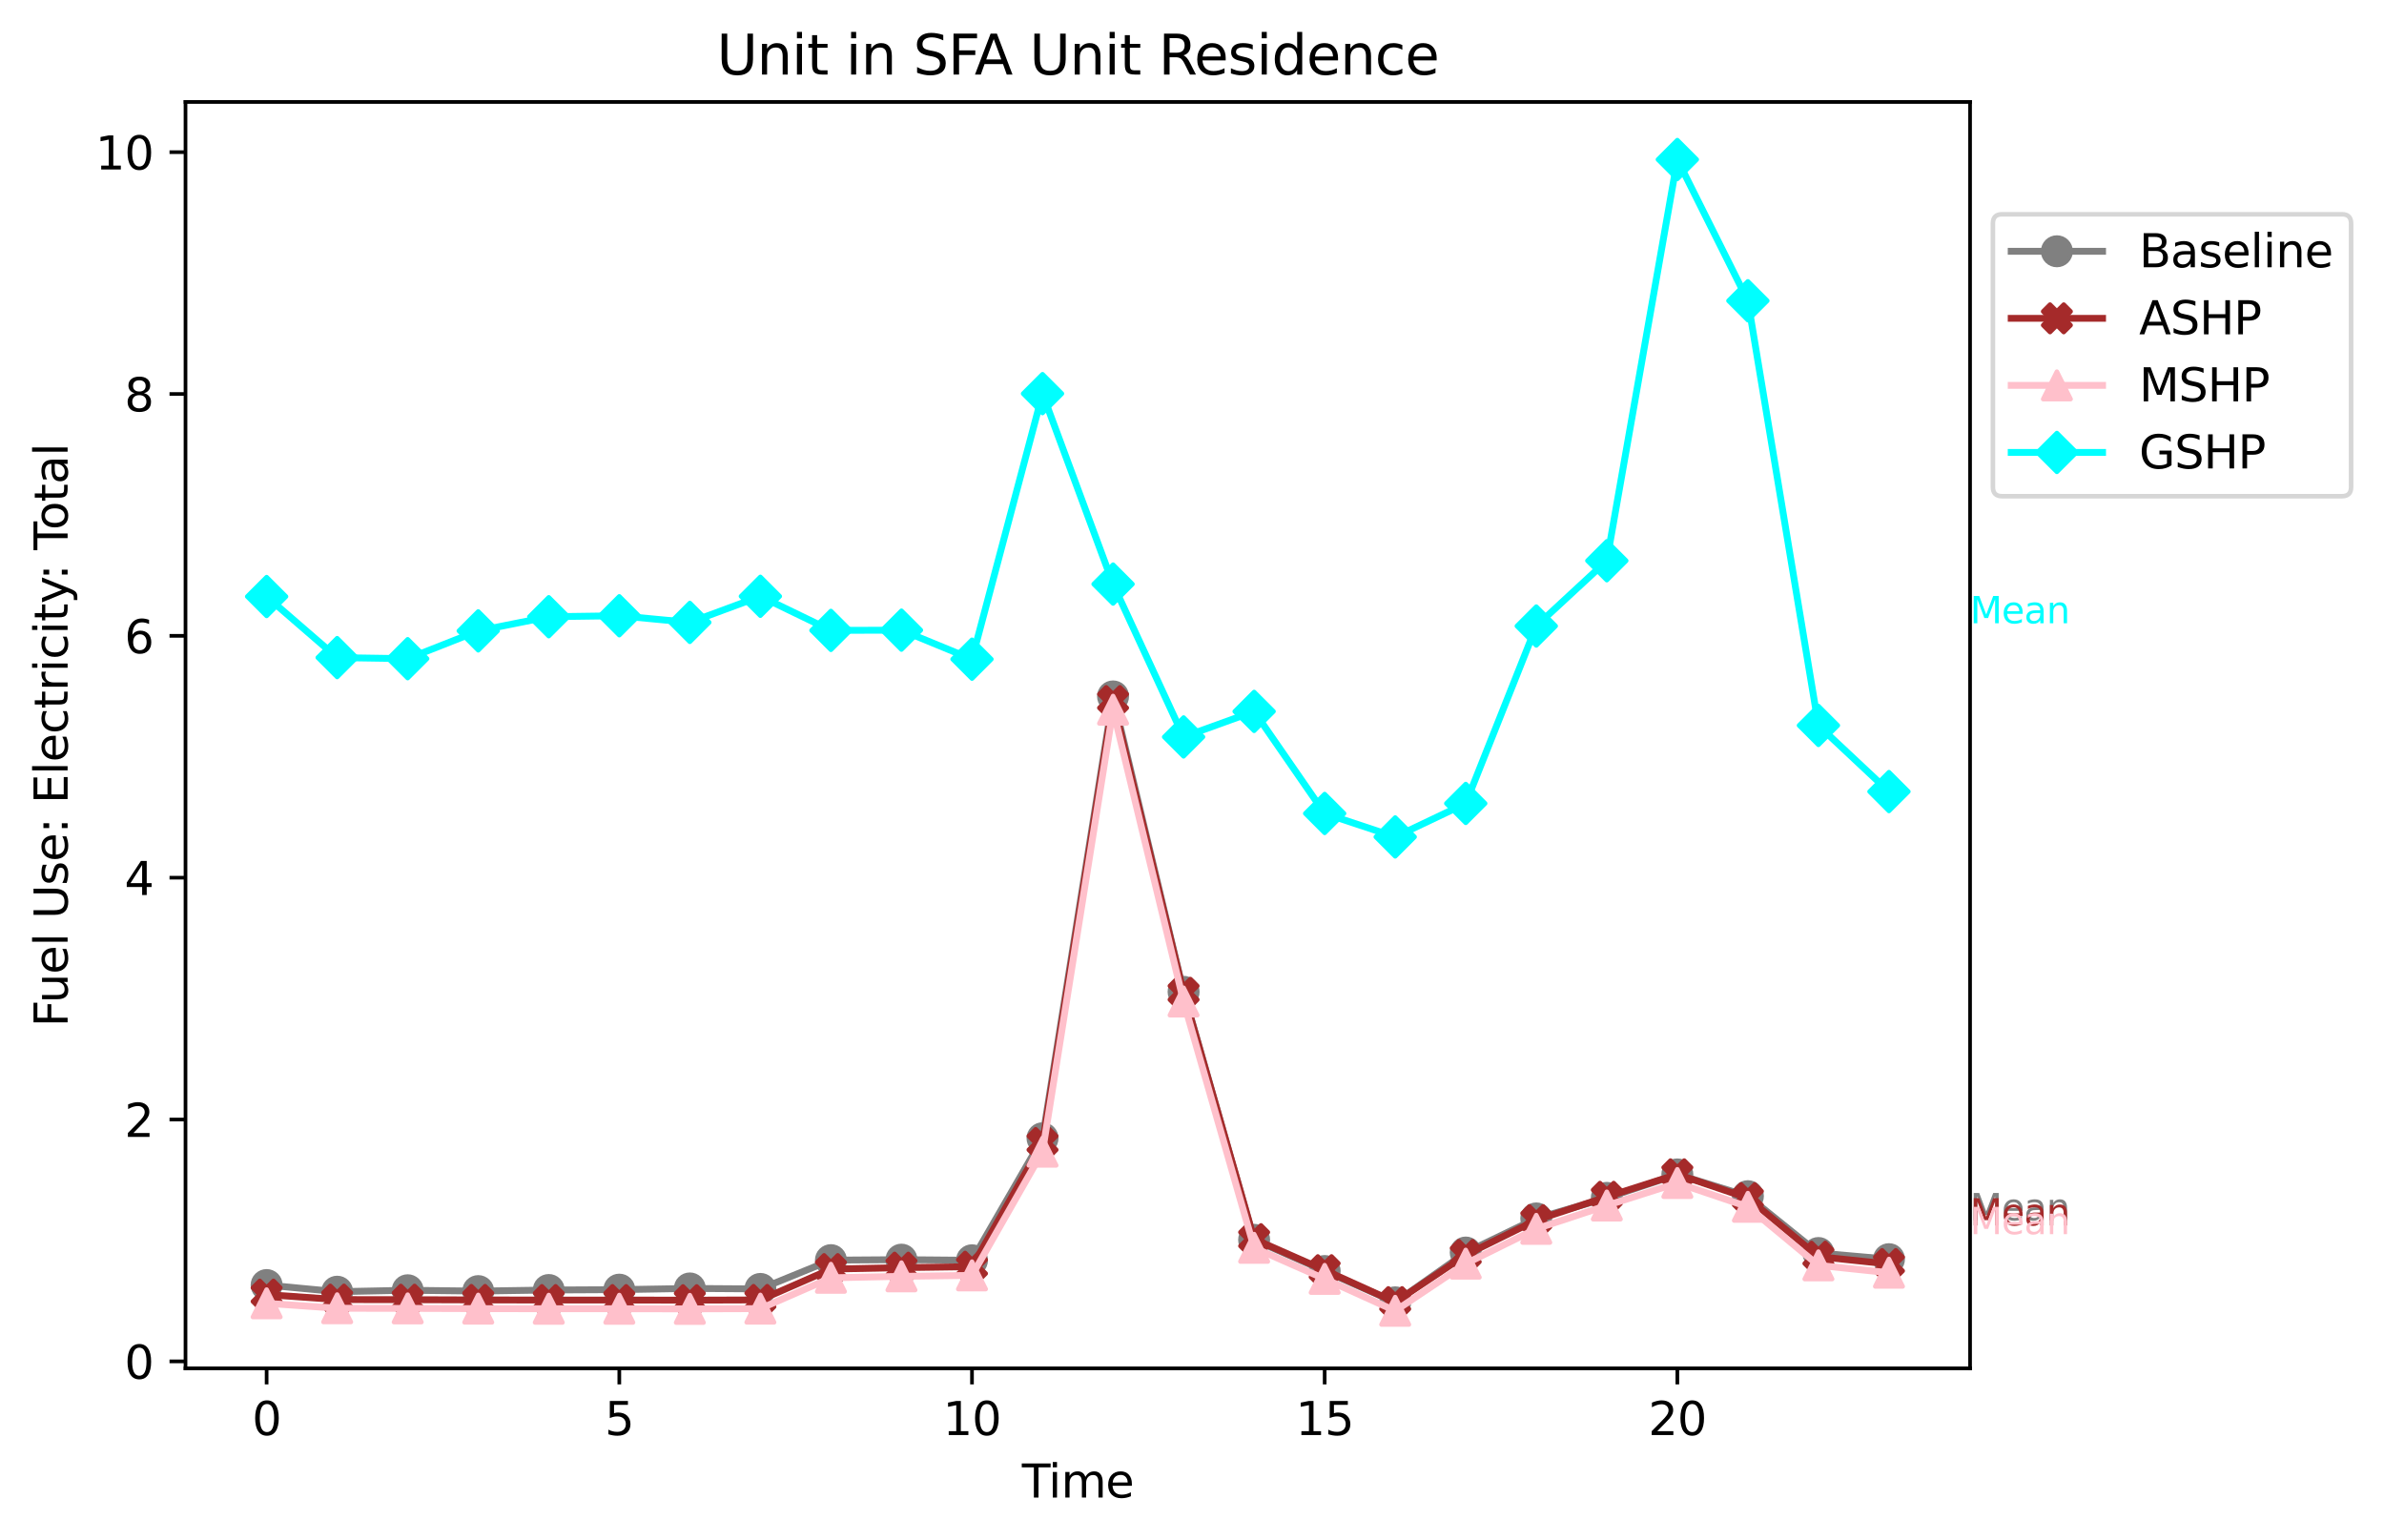 <?xml version="1.0" encoding="utf-8" standalone="no"?>
<!DOCTYPE svg PUBLIC "-//W3C//DTD SVG 1.1//EN"
  "http://www.w3.org/Graphics/SVG/1.1/DTD/svg11.dtd">
<svg xmlns:xlink="http://www.w3.org/1999/xlink" width="521.802pt" height="337.074pt" viewBox="0 0 521.802 337.074" xmlns="http://www.w3.org/2000/svg" version="1.1">
 <defs>
  <style type="text/css">*{stroke-linejoin: round; stroke-linecap: butt}</style>
 </defs>
 <g id="figure_1">
  <g id="patch_1">
   <path d="M 0 337.074 
L 521.802 337.074 
L 521.802 0 
L 0 0 
z
" style="fill: #ffffff"/>
  </g>
  <g id="axes_1">
   <g id="patch_2">
    <path d="M 40.603 299.518 
L 431.203 299.518 
L 431.203 22.318 
L 40.603 22.318 
z
" style="fill: #ffffff"/>
   </g>
   <g id="matplotlib.axis_1">
    <g id="xtick_1">
     <g id="line2d_1">
      <defs>
       <path id="mf407bafe65" d="M 0 0 
L 0 3.5 
" style="stroke: #000000; stroke-width: 0.8"/>
      </defs>
      <g>
       <use xlink:href="#mf407bafe65" x="58.358" y="299.518" style="stroke: #000000; stroke-width: 0.8"/>
      </g>
     </g>
     <g id="text_1">
      <!-- 0 -->
      <g transform="translate(55.176 314.117) scale(0.1 -0.1)">
       <defs>
        <path id="DejaVuSans-30" d="M 2034 4250 
Q 1547 4250 1301 3770 
Q 1056 3291 1056 2328 
Q 1056 1369 1301 889 
Q 1547 409 2034 409 
Q 2525 409 2770 889 
Q 3016 1369 3016 2328 
Q 3016 3291 2770 3770 
Q 2525 4250 2034 4250 
z
M 2034 4750 
Q 2819 4750 3233 4129 
Q 3647 3509 3647 2328 
Q 3647 1150 3233 529 
Q 2819 -91 2034 -91 
Q 1250 -91 836 529 
Q 422 1150 422 2328 
Q 422 3509 836 4129 
Q 1250 4750 2034 4750 
z
" transform="scale(0.016)"/>
       </defs>
       <use xlink:href="#DejaVuSans-30"/>
      </g>
     </g>
    </g>
    <g id="xtick_2">
     <g id="line2d_2">
      <g>
       <use xlink:href="#mf407bafe65" x="135.551" y="299.518" style="stroke: #000000; stroke-width: 0.8"/>
      </g>
     </g>
     <g id="text_2">
      <!-- 5 -->
      <g transform="translate(132.37 314.117) scale(0.1 -0.1)">
       <defs>
        <path id="DejaVuSans-35" d="M 691 4666 
L 3169 4666 
L 3169 4134 
L 1269 4134 
L 1269 2991 
Q 1406 3038 1543 3061 
Q 1681 3084 1819 3084 
Q 2600 3084 3056 2656 
Q 3513 2228 3513 1497 
Q 3513 744 3044 326 
Q 2575 -91 1722 -91 
Q 1428 -91 1123 -41 
Q 819 9 494 109 
L 494 744 
Q 775 591 1075 516 
Q 1375 441 1709 441 
Q 2250 441 2565 725 
Q 2881 1009 2881 1497 
Q 2881 1984 2565 2268 
Q 2250 2553 1709 2553 
Q 1456 2553 1204 2497 
Q 953 2441 691 2322 
L 691 4666 
z
" transform="scale(0.016)"/>
       </defs>
       <use xlink:href="#DejaVuSans-35"/>
      </g>
     </g>
    </g>
    <g id="xtick_3">
     <g id="line2d_3">
      <g>
       <use xlink:href="#mf407bafe65" x="212.745" y="299.518" style="stroke: #000000; stroke-width: 0.8"/>
      </g>
     </g>
     <g id="text_3">
      <!-- 10 -->
      <g transform="translate(206.383 314.117) scale(0.1 -0.1)">
       <defs>
        <path id="DejaVuSans-31" d="M 794 531 
L 1825 531 
L 1825 4091 
L 703 3866 
L 703 4441 
L 1819 4666 
L 2450 4666 
L 2450 531 
L 3481 531 
L 3481 0 
L 794 0 
L 794 531 
z
" transform="scale(0.016)"/>
       </defs>
       <use xlink:href="#DejaVuSans-31"/>
       <use xlink:href="#DejaVuSans-30" x="63.623"/>
      </g>
     </g>
    </g>
    <g id="xtick_4">
     <g id="line2d_4">
      <g>
       <use xlink:href="#mf407bafe65" x="289.939" y="299.518" style="stroke: #000000; stroke-width: 0.8"/>
      </g>
     </g>
     <g id="text_4">
      <!-- 15 -->
      <g transform="translate(283.576 314.117) scale(0.1 -0.1)">
       <use xlink:href="#DejaVuSans-31"/>
       <use xlink:href="#DejaVuSans-35" x="63.623"/>
      </g>
     </g>
    </g>
    <g id="xtick_5">
     <g id="line2d_5">
      <g>
       <use xlink:href="#mf407bafe65" x="367.132" y="299.518" style="stroke: #000000; stroke-width: 0.8"/>
      </g>
     </g>
     <g id="text_5">
      <!-- 20 -->
      <g transform="translate(360.77 314.117) scale(0.1 -0.1)">
       <defs>
        <path id="DejaVuSans-32" d="M 1228 531 
L 3431 531 
L 3431 0 
L 469 0 
L 469 531 
Q 828 903 1448 1529 
Q 2069 2156 2228 2338 
Q 2531 2678 2651 2914 
Q 2772 3150 2772 3378 
Q 2772 3750 2511 3984 
Q 2250 4219 1831 4219 
Q 1534 4219 1204 4116 
Q 875 4013 500 3803 
L 500 4441 
Q 881 4594 1212 4672 
Q 1544 4750 1819 4750 
Q 2544 4750 2975 4387 
Q 3406 4025 3406 3419 
Q 3406 3131 3298 2873 
Q 3191 2616 2906 2266 
Q 2828 2175 2409 1742 
Q 1991 1309 1228 531 
z
" transform="scale(0.016)"/>
       </defs>
       <use xlink:href="#DejaVuSans-32"/>
       <use xlink:href="#DejaVuSans-30" x="63.623"/>
      </g>
     </g>
    </g>
    <g id="text_6">
     <!-- Time -->
     <g transform="translate(223.67 327.795) scale(0.1 -0.1)">
      <defs>
       <path id="DejaVuSans-54" d="M -19 4666 
L 3928 4666 
L 3928 4134 
L 2272 4134 
L 2272 0 
L 1638 0 
L 1638 4134 
L -19 4134 
L -19 4666 
z
" transform="scale(0.016)"/>
       <path id="DejaVuSans-69" d="M 603 3500 
L 1178 3500 
L 1178 0 
L 603 0 
L 603 3500 
z
M 603 4863 
L 1178 4863 
L 1178 4134 
L 603 4134 
L 603 4863 
z
" transform="scale(0.016)"/>
       <path id="DejaVuSans-6d" d="M 3328 2828 
Q 3544 3216 3844 3400 
Q 4144 3584 4550 3584 
Q 5097 3584 5394 3201 
Q 5691 2819 5691 2113 
L 5691 0 
L 5113 0 
L 5113 2094 
Q 5113 2597 4934 2840 
Q 4756 3084 4391 3084 
Q 3944 3084 3684 2787 
Q 3425 2491 3425 1978 
L 3425 0 
L 2847 0 
L 2847 2094 
Q 2847 2600 2669 2842 
Q 2491 3084 2119 3084 
Q 1678 3084 1418 2786 
Q 1159 2488 1159 1978 
L 1159 0 
L 581 0 
L 581 3500 
L 1159 3500 
L 1159 2956 
Q 1356 3278 1631 3431 
Q 1906 3584 2284 3584 
Q 2666 3584 2933 3390 
Q 3200 3197 3328 2828 
z
" transform="scale(0.016)"/>
       <path id="DejaVuSans-65" d="M 3597 1894 
L 3597 1613 
L 953 1613 
Q 991 1019 1311 708 
Q 1631 397 2203 397 
Q 2534 397 2845 478 
Q 3156 559 3463 722 
L 3463 178 
Q 3153 47 2828 -22 
Q 2503 -91 2169 -91 
Q 1331 -91 842 396 
Q 353 884 353 1716 
Q 353 2575 817 3079 
Q 1281 3584 2069 3584 
Q 2775 3584 3186 3129 
Q 3597 2675 3597 1894 
z
M 3022 2063 
Q 3016 2534 2758 2815 
Q 2500 3097 2075 3097 
Q 1594 3097 1305 2825 
Q 1016 2553 972 2059 
L 3022 2063 
z
" transform="scale(0.016)"/>
      </defs>
      <use xlink:href="#DejaVuSans-54"/>
      <use xlink:href="#DejaVuSans-69" x="57.959"/>
      <use xlink:href="#DejaVuSans-6d" x="85.742"/>
      <use xlink:href="#DejaVuSans-65" x="183.154"/>
     </g>
    </g>
   </g>
   <g id="matplotlib.axis_2">
    <g id="ytick_1">
     <g id="line2d_6">
      <defs>
       <path id="m2a3aa142e4" d="M 0 0 
L -3.5 0 
" style="stroke: #000000; stroke-width: 0.8"/>
      </defs>
      <g>
       <use xlink:href="#m2a3aa142e4" x="40.603" y="297.982" style="stroke: #000000; stroke-width: 0.8"/>
      </g>
     </g>
     <g id="text_7">
      <!-- 0 -->
      <g transform="translate(27.241 301.781) scale(0.1 -0.1)">
       <use xlink:href="#DejaVuSans-30"/>
      </g>
     </g>
    </g>
    <g id="ytick_2">
     <g id="line2d_7">
      <g>
       <use xlink:href="#m2a3aa142e4" x="40.603" y="245.046" style="stroke: #000000; stroke-width: 0.8"/>
      </g>
     </g>
     <g id="text_8">
      <!-- 2 -->
      <g transform="translate(27.241 248.845) scale(0.1 -0.1)">
       <use xlink:href="#DejaVuSans-32"/>
      </g>
     </g>
    </g>
    <g id="ytick_3">
     <g id="line2d_8">
      <g>
       <use xlink:href="#m2a3aa142e4" x="40.603" y="192.11" style="stroke: #000000; stroke-width: 0.8"/>
      </g>
     </g>
     <g id="text_9">
      <!-- 4 -->
      <g transform="translate(27.241 195.91) scale(0.1 -0.1)">
       <defs>
        <path id="DejaVuSans-34" d="M 2419 4116 
L 825 1625 
L 2419 1625 
L 2419 4116 
z
M 2253 4666 
L 3047 4666 
L 3047 1625 
L 3713 1625 
L 3713 1100 
L 3047 1100 
L 3047 0 
L 2419 0 
L 2419 1100 
L 313 1100 
L 313 1709 
L 2253 4666 
z
" transform="scale(0.016)"/>
       </defs>
       <use xlink:href="#DejaVuSans-34"/>
      </g>
     </g>
    </g>
    <g id="ytick_4">
     <g id="line2d_9">
      <g>
       <use xlink:href="#m2a3aa142e4" x="40.603" y="139.175" style="stroke: #000000; stroke-width: 0.8"/>
      </g>
     </g>
     <g id="text_10">
      <!-- 6 -->
      <g transform="translate(27.241 142.974) scale(0.1 -0.1)">
       <defs>
        <path id="DejaVuSans-36" d="M 2113 2584 
Q 1688 2584 1439 2293 
Q 1191 2003 1191 1497 
Q 1191 994 1439 701 
Q 1688 409 2113 409 
Q 2538 409 2786 701 
Q 3034 994 3034 1497 
Q 3034 2003 2786 2293 
Q 2538 2584 2113 2584 
z
M 3366 4563 
L 3366 3988 
Q 3128 4100 2886 4159 
Q 2644 4219 2406 4219 
Q 1781 4219 1451 3797 
Q 1122 3375 1075 2522 
Q 1259 2794 1537 2939 
Q 1816 3084 2150 3084 
Q 2853 3084 3261 2657 
Q 3669 2231 3669 1497 
Q 3669 778 3244 343 
Q 2819 -91 2113 -91 
Q 1303 -91 875 529 
Q 447 1150 447 2328 
Q 447 3434 972 4092 
Q 1497 4750 2381 4750 
Q 2619 4750 2861 4703 
Q 3103 4656 3366 4563 
z
" transform="scale(0.016)"/>
       </defs>
       <use xlink:href="#DejaVuSans-36"/>
      </g>
     </g>
    </g>
    <g id="ytick_5">
     <g id="line2d_10">
      <g>
       <use xlink:href="#m2a3aa142e4" x="40.603" y="86.239" style="stroke: #000000; stroke-width: 0.8"/>
      </g>
     </g>
     <g id="text_11">
      <!-- 8 -->
      <g transform="translate(27.241 90.038) scale(0.1 -0.1)">
       <defs>
        <path id="DejaVuSans-38" d="M 2034 2216 
Q 1584 2216 1326 1975 
Q 1069 1734 1069 1313 
Q 1069 891 1326 650 
Q 1584 409 2034 409 
Q 2484 409 2743 651 
Q 3003 894 3003 1313 
Q 3003 1734 2745 1975 
Q 2488 2216 2034 2216 
z
M 1403 2484 
Q 997 2584 770 2862 
Q 544 3141 544 3541 
Q 544 4100 942 4425 
Q 1341 4750 2034 4750 
Q 2731 4750 3128 4425 
Q 3525 4100 3525 3541 
Q 3525 3141 3298 2862 
Q 3072 2584 2669 2484 
Q 3125 2378 3379 2068 
Q 3634 1759 3634 1313 
Q 3634 634 3220 271 
Q 2806 -91 2034 -91 
Q 1263 -91 848 271 
Q 434 634 434 1313 
Q 434 1759 690 2068 
Q 947 2378 1403 2484 
z
M 1172 3481 
Q 1172 3119 1398 2916 
Q 1625 2713 2034 2713 
Q 2441 2713 2670 2916 
Q 2900 3119 2900 3481 
Q 2900 3844 2670 4047 
Q 2441 4250 2034 4250 
Q 1625 4250 1398 4047 
Q 1172 3844 1172 3481 
z
" transform="scale(0.016)"/>
       </defs>
       <use xlink:href="#DejaVuSans-38"/>
      </g>
     </g>
    </g>
    <g id="ytick_6">
     <g id="line2d_11">
      <g>
       <use xlink:href="#m2a3aa142e4" x="40.603" y="33.304" style="stroke: #000000; stroke-width: 0.8"/>
      </g>
     </g>
     <g id="text_12">
      <!-- 10 -->
      <g transform="translate(20.878 37.103) scale(0.1 -0.1)">
       <use xlink:href="#DejaVuSans-31"/>
       <use xlink:href="#DejaVuSans-30" x="63.623"/>
      </g>
     </g>
    </g>
    <g id="text_13">
     <!-- Fuel Use: Electricity: Total -->
     <g transform="translate(14.798 224.781) rotate(-90) scale(0.1 -0.1)">
      <defs>
       <path id="DejaVuSans-46" d="M 628 4666 
L 3309 4666 
L 3309 4134 
L 1259 4134 
L 1259 2759 
L 3109 2759 
L 3109 2228 
L 1259 2228 
L 1259 0 
L 628 0 
L 628 4666 
z
" transform="scale(0.016)"/>
       <path id="DejaVuSans-75" d="M 544 1381 
L 544 3500 
L 1119 3500 
L 1119 1403 
Q 1119 906 1312 657 
Q 1506 409 1894 409 
Q 2359 409 2629 706 
Q 2900 1003 2900 1516 
L 2900 3500 
L 3475 3500 
L 3475 0 
L 2900 0 
L 2900 538 
Q 2691 219 2414 64 
Q 2138 -91 1772 -91 
Q 1169 -91 856 284 
Q 544 659 544 1381 
z
M 1991 3584 
L 1991 3584 
z
" transform="scale(0.016)"/>
       <path id="DejaVuSans-6c" d="M 603 4863 
L 1178 4863 
L 1178 0 
L 603 0 
L 603 4863 
z
" transform="scale(0.016)"/>
       <path id="DejaVuSans-20" transform="scale(0.016)"/>
       <path id="DejaVuSans-55" d="M 556 4666 
L 1191 4666 
L 1191 1831 
Q 1191 1081 1462 751 
Q 1734 422 2344 422 
Q 2950 422 3222 751 
Q 3494 1081 3494 1831 
L 3494 4666 
L 4128 4666 
L 4128 1753 
Q 4128 841 3676 375 
Q 3225 -91 2344 -91 
Q 1459 -91 1007 375 
Q 556 841 556 1753 
L 556 4666 
z
" transform="scale(0.016)"/>
       <path id="DejaVuSans-73" d="M 2834 3397 
L 2834 2853 
Q 2591 2978 2328 3040 
Q 2066 3103 1784 3103 
Q 1356 3103 1142 2972 
Q 928 2841 928 2578 
Q 928 2378 1081 2264 
Q 1234 2150 1697 2047 
L 1894 2003 
Q 2506 1872 2764 1633 
Q 3022 1394 3022 966 
Q 3022 478 2636 193 
Q 2250 -91 1575 -91 
Q 1294 -91 989 -36 
Q 684 19 347 128 
L 347 722 
Q 666 556 975 473 
Q 1284 391 1588 391 
Q 1994 391 2212 530 
Q 2431 669 2431 922 
Q 2431 1156 2273 1281 
Q 2116 1406 1581 1522 
L 1381 1569 
Q 847 1681 609 1914 
Q 372 2147 372 2553 
Q 372 3047 722 3315 
Q 1072 3584 1716 3584 
Q 2034 3584 2315 3537 
Q 2597 3491 2834 3397 
z
" transform="scale(0.016)"/>
       <path id="DejaVuSans-3a" d="M 750 794 
L 1409 794 
L 1409 0 
L 750 0 
L 750 794 
z
M 750 3309 
L 1409 3309 
L 1409 2516 
L 750 2516 
L 750 3309 
z
" transform="scale(0.016)"/>
       <path id="DejaVuSans-45" d="M 628 4666 
L 3578 4666 
L 3578 4134 
L 1259 4134 
L 1259 2753 
L 3481 2753 
L 3481 2222 
L 1259 2222 
L 1259 531 
L 3634 531 
L 3634 0 
L 628 0 
L 628 4666 
z
" transform="scale(0.016)"/>
       <path id="DejaVuSans-63" d="M 3122 3366 
L 3122 2828 
Q 2878 2963 2633 3030 
Q 2388 3097 2138 3097 
Q 1578 3097 1268 2742 
Q 959 2388 959 1747 
Q 959 1106 1268 751 
Q 1578 397 2138 397 
Q 2388 397 2633 464 
Q 2878 531 3122 666 
L 3122 134 
Q 2881 22 2623 -34 
Q 2366 -91 2075 -91 
Q 1284 -91 818 406 
Q 353 903 353 1747 
Q 353 2603 823 3093 
Q 1294 3584 2113 3584 
Q 2378 3584 2631 3529 
Q 2884 3475 3122 3366 
z
" transform="scale(0.016)"/>
       <path id="DejaVuSans-74" d="M 1172 4494 
L 1172 3500 
L 2356 3500 
L 2356 3053 
L 1172 3053 
L 1172 1153 
Q 1172 725 1289 603 
Q 1406 481 1766 481 
L 2356 481 
L 2356 0 
L 1766 0 
Q 1100 0 847 248 
Q 594 497 594 1153 
L 594 3053 
L 172 3053 
L 172 3500 
L 594 3500 
L 594 4494 
L 1172 4494 
z
" transform="scale(0.016)"/>
       <path id="DejaVuSans-72" d="M 2631 2963 
Q 2534 3019 2420 3045 
Q 2306 3072 2169 3072 
Q 1681 3072 1420 2755 
Q 1159 2438 1159 1844 
L 1159 0 
L 581 0 
L 581 3500 
L 1159 3500 
L 1159 2956 
Q 1341 3275 1631 3429 
Q 1922 3584 2338 3584 
Q 2397 3584 2469 3576 
Q 2541 3569 2628 3553 
L 2631 2963 
z
" transform="scale(0.016)"/>
       <path id="DejaVuSans-79" d="M 2059 -325 
Q 1816 -950 1584 -1140 
Q 1353 -1331 966 -1331 
L 506 -1331 
L 506 -850 
L 844 -850 
Q 1081 -850 1212 -737 
Q 1344 -625 1503 -206 
L 1606 56 
L 191 3500 
L 800 3500 
L 1894 763 
L 2988 3500 
L 3597 3500 
L 2059 -325 
z
" transform="scale(0.016)"/>
       <path id="DejaVuSans-6f" d="M 1959 3097 
Q 1497 3097 1228 2736 
Q 959 2375 959 1747 
Q 959 1119 1226 758 
Q 1494 397 1959 397 
Q 2419 397 2687 759 
Q 2956 1122 2956 1747 
Q 2956 2369 2687 2733 
Q 2419 3097 1959 3097 
z
M 1959 3584 
Q 2709 3584 3137 3096 
Q 3566 2609 3566 1747 
Q 3566 888 3137 398 
Q 2709 -91 1959 -91 
Q 1206 -91 779 398 
Q 353 888 353 1747 
Q 353 2609 779 3096 
Q 1206 3584 1959 3584 
z
" transform="scale(0.016)"/>
       <path id="DejaVuSans-61" d="M 2194 1759 
Q 1497 1759 1228 1600 
Q 959 1441 959 1056 
Q 959 750 1161 570 
Q 1363 391 1709 391 
Q 2188 391 2477 730 
Q 2766 1069 2766 1631 
L 2766 1759 
L 2194 1759 
z
M 3341 1997 
L 3341 0 
L 2766 0 
L 2766 531 
Q 2569 213 2275 61 
Q 1981 -91 1556 -91 
Q 1019 -91 701 211 
Q 384 513 384 1019 
Q 384 1609 779 1909 
Q 1175 2209 1959 2209 
L 2766 2209 
L 2766 2266 
Q 2766 2663 2505 2880 
Q 2244 3097 1772 3097 
Q 1472 3097 1187 3025 
Q 903 2953 641 2809 
L 641 3341 
Q 956 3463 1253 3523 
Q 1550 3584 1831 3584 
Q 2591 3584 2966 3190 
Q 3341 2797 3341 1997 
z
" transform="scale(0.016)"/>
      </defs>
      <use xlink:href="#DejaVuSans-46"/>
      <use xlink:href="#DejaVuSans-75" x="52.02"/>
      <use xlink:href="#DejaVuSans-65" x="115.398"/>
      <use xlink:href="#DejaVuSans-6c" x="176.922"/>
      <use xlink:href="#DejaVuSans-20" x="204.705"/>
      <use xlink:href="#DejaVuSans-55" x="236.492"/>
      <use xlink:href="#DejaVuSans-73" x="309.686"/>
      <use xlink:href="#DejaVuSans-65" x="361.785"/>
      <use xlink:href="#DejaVuSans-3a" x="423.309"/>
      <use xlink:href="#DejaVuSans-20" x="457"/>
      <use xlink:href="#DejaVuSans-45" x="488.787"/>
      <use xlink:href="#DejaVuSans-6c" x="551.971"/>
      <use xlink:href="#DejaVuSans-65" x="579.754"/>
      <use xlink:href="#DejaVuSans-63" x="641.277"/>
      <use xlink:href="#DejaVuSans-74" x="696.258"/>
      <use xlink:href="#DejaVuSans-72" x="735.467"/>
      <use xlink:href="#DejaVuSans-69" x="776.58"/>
      <use xlink:href="#DejaVuSans-63" x="804.363"/>
      <use xlink:href="#DejaVuSans-69" x="859.344"/>
      <use xlink:href="#DejaVuSans-74" x="887.127"/>
      <use xlink:href="#DejaVuSans-79" x="926.336"/>
      <use xlink:href="#DejaVuSans-3a" x="978.266"/>
      <use xlink:href="#DejaVuSans-20" x="1011.957"/>
      <use xlink:href="#DejaVuSans-54" x="1043.744"/>
      <use xlink:href="#DejaVuSans-6f" x="1087.828"/>
      <use xlink:href="#DejaVuSans-74" x="1149.01"/>
      <use xlink:href="#DejaVuSans-61" x="1188.219"/>
      <use xlink:href="#DejaVuSans-6c" x="1249.498"/>
     </g>
    </g>
   </g>
   <g id="line2d_12">
    <path d="M 58.358 281.28 
L 73.796 282.736 
L 89.235 282.419 
L 104.674 282.604 
L 120.113 282.366 
L 135.551 282.286 
L 150.99 282.022 
L 166.429 282.127 
L 181.868 275.828 
L 197.306 275.722 
L 212.745 275.855 
L 228.184 249.149 
L 243.622 152.435 
L 259.061 217.096 
L 274.5 271.382 
L 289.939 278.21 
L 305.377 285.065 
L 320.816 274.161 
L 336.255 266.697 
L 351.694 262.197 
L 367.132 257.062 
L 382.571 261.827 
L 398.01 274.267 
L 413.449 275.616 
" clip-path="url(#pc3bb6db8a6)" style="fill: none; stroke: #808080; stroke-width: 1.5; stroke-linecap: square"/>
    <defs>
     <path id="m26231a0b4c" d="M 0 3 
C 0.796 3 1.559 2.684 2.121 2.121 
C 2.684 1.559 3 0.796 3 0 
C 3 -0.796 2.684 -1.559 2.121 -2.121 
C 1.559 -2.684 0.796 -3 0 -3 
C -0.796 -3 -1.559 -2.684 -2.121 -2.121 
C -2.684 -1.559 -3 -0.796 -3 0 
C -3 0.796 -2.684 1.559 -2.121 2.121 
C -1.559 2.684 -0.796 3 0 3 
z
" style="stroke: #808080"/>
    </defs>
    <g clip-path="url(#pc3bb6db8a6)">
     <use xlink:href="#m26231a0b4c" x="58.358" y="281.28" style="fill: #808080; stroke: #808080"/>
     <use xlink:href="#m26231a0b4c" x="73.796" y="282.736" style="fill: #808080; stroke: #808080"/>
     <use xlink:href="#m26231a0b4c" x="89.235" y="282.419" style="fill: #808080; stroke: #808080"/>
     <use xlink:href="#m26231a0b4c" x="104.674" y="282.604" style="fill: #808080; stroke: #808080"/>
     <use xlink:href="#m26231a0b4c" x="120.113" y="282.366" style="fill: #808080; stroke: #808080"/>
     <use xlink:href="#m26231a0b4c" x="135.551" y="282.286" style="fill: #808080; stroke: #808080"/>
     <use xlink:href="#m26231a0b4c" x="150.99" y="282.022" style="fill: #808080; stroke: #808080"/>
     <use xlink:href="#m26231a0b4c" x="166.429" y="282.127" style="fill: #808080; stroke: #808080"/>
     <use xlink:href="#m26231a0b4c" x="181.868" y="275.828" style="fill: #808080; stroke: #808080"/>
     <use xlink:href="#m26231a0b4c" x="197.306" y="275.722" style="fill: #808080; stroke: #808080"/>
     <use xlink:href="#m26231a0b4c" x="212.745" y="275.855" style="fill: #808080; stroke: #808080"/>
     <use xlink:href="#m26231a0b4c" x="228.184" y="249.149" style="fill: #808080; stroke: #808080"/>
     <use xlink:href="#m26231a0b4c" x="243.622" y="152.435" style="fill: #808080; stroke: #808080"/>
     <use xlink:href="#m26231a0b4c" x="259.061" y="217.096" style="fill: #808080; stroke: #808080"/>
     <use xlink:href="#m26231a0b4c" x="274.5" y="271.382" style="fill: #808080; stroke: #808080"/>
     <use xlink:href="#m26231a0b4c" x="289.939" y="278.21" style="fill: #808080; stroke: #808080"/>
     <use xlink:href="#m26231a0b4c" x="305.377" y="285.065" style="fill: #808080; stroke: #808080"/>
     <use xlink:href="#m26231a0b4c" x="320.816" y="274.161" style="fill: #808080; stroke: #808080"/>
     <use xlink:href="#m26231a0b4c" x="336.255" y="266.697" style="fill: #808080; stroke: #808080"/>
     <use xlink:href="#m26231a0b4c" x="351.694" y="262.197" style="fill: #808080; stroke: #808080"/>
     <use xlink:href="#m26231a0b4c" x="367.132" y="257.062" style="fill: #808080; stroke: #808080"/>
     <use xlink:href="#m26231a0b4c" x="382.571" y="261.827" style="fill: #808080; stroke: #808080"/>
     <use xlink:href="#m26231a0b4c" x="398.01" y="274.267" style="fill: #808080; stroke: #808080"/>
     <use xlink:href="#m26231a0b4c" x="413.449" y="275.616" style="fill: #808080; stroke: #808080"/>
    </g>
   </g>
   <g id="line2d_13">
    <path d="M 58.358 283.371 
L 73.796 284.457 
L 89.235 284.483 
L 104.674 284.536 
L 120.113 284.562 
L 135.551 284.562 
L 150.99 284.589 
L 166.429 284.536 
L 181.868 277.787 
L 197.306 277.469 
L 212.745 277.257 
L 228.184 250.181 
L 243.622 153.441 
L 259.061 217.308 
L 274.5 271.223 
L 289.939 278.025 
L 305.377 285.012 
L 320.816 274.69 
L 336.255 267.067 
L 351.694 261.959 
L 367.132 257.036 
L 382.571 262.25 
L 398.01 275.061 
L 413.449 276.675 
" clip-path="url(#pc3bb6db8a6)" style="fill: none; stroke: #a52a2a; stroke-width: 1.5; stroke-linecap: square"/>
    <defs>
     <path id="mb30ae5449b" d="M -1.5 3 
L 0 1.5 
L 1.5 3 
L 3 1.5 
L 1.5 0 
L 3 -1.5 
L 1.5 -3 
L 0 -1.5 
L -1.5 -3 
L -3 -1.5 
L -1.5 0 
L -3 1.5 
z
" style="stroke: #a52a2a; stroke-linejoin: miter"/>
    </defs>
    <g clip-path="url(#pc3bb6db8a6)">
     <use xlink:href="#mb30ae5449b" x="58.358" y="283.371" style="fill: #a52a2a; stroke: #a52a2a; stroke-linejoin: miter"/>
     <use xlink:href="#mb30ae5449b" x="73.796" y="284.457" style="fill: #a52a2a; stroke: #a52a2a; stroke-linejoin: miter"/>
     <use xlink:href="#mb30ae5449b" x="89.235" y="284.483" style="fill: #a52a2a; stroke: #a52a2a; stroke-linejoin: miter"/>
     <use xlink:href="#mb30ae5449b" x="104.674" y="284.536" style="fill: #a52a2a; stroke: #a52a2a; stroke-linejoin: miter"/>
     <use xlink:href="#mb30ae5449b" x="120.113" y="284.562" style="fill: #a52a2a; stroke: #a52a2a; stroke-linejoin: miter"/>
     <use xlink:href="#mb30ae5449b" x="135.551" y="284.562" style="fill: #a52a2a; stroke: #a52a2a; stroke-linejoin: miter"/>
     <use xlink:href="#mb30ae5449b" x="150.99" y="284.589" style="fill: #a52a2a; stroke: #a52a2a; stroke-linejoin: miter"/>
     <use xlink:href="#mb30ae5449b" x="166.429" y="284.536" style="fill: #a52a2a; stroke: #a52a2a; stroke-linejoin: miter"/>
     <use xlink:href="#mb30ae5449b" x="181.868" y="277.787" style="fill: #a52a2a; stroke: #a52a2a; stroke-linejoin: miter"/>
     <use xlink:href="#mb30ae5449b" x="197.306" y="277.469" style="fill: #a52a2a; stroke: #a52a2a; stroke-linejoin: miter"/>
     <use xlink:href="#mb30ae5449b" x="212.745" y="277.257" style="fill: #a52a2a; stroke: #a52a2a; stroke-linejoin: miter"/>
     <use xlink:href="#mb30ae5449b" x="228.184" y="250.181" style="fill: #a52a2a; stroke: #a52a2a; stroke-linejoin: miter"/>
     <use xlink:href="#mb30ae5449b" x="243.622" y="153.441" style="fill: #a52a2a; stroke: #a52a2a; stroke-linejoin: miter"/>
     <use xlink:href="#mb30ae5449b" x="259.061" y="217.308" style="fill: #a52a2a; stroke: #a52a2a; stroke-linejoin: miter"/>
     <use xlink:href="#mb30ae5449b" x="274.5" y="271.223" style="fill: #a52a2a; stroke: #a52a2a; stroke-linejoin: miter"/>
     <use xlink:href="#mb30ae5449b" x="289.939" y="278.025" style="fill: #a52a2a; stroke: #a52a2a; stroke-linejoin: miter"/>
     <use xlink:href="#mb30ae5449b" x="305.377" y="285.012" style="fill: #a52a2a; stroke: #a52a2a; stroke-linejoin: miter"/>
     <use xlink:href="#mb30ae5449b" x="320.816" y="274.69" style="fill: #a52a2a; stroke: #a52a2a; stroke-linejoin: miter"/>
     <use xlink:href="#mb30ae5449b" x="336.255" y="267.067" style="fill: #a52a2a; stroke: #a52a2a; stroke-linejoin: miter"/>
     <use xlink:href="#mb30ae5449b" x="351.694" y="261.959" style="fill: #a52a2a; stroke: #a52a2a; stroke-linejoin: miter"/>
     <use xlink:href="#mb30ae5449b" x="367.132" y="257.036" style="fill: #a52a2a; stroke: #a52a2a; stroke-linejoin: miter"/>
     <use xlink:href="#mb30ae5449b" x="382.571" y="262.25" style="fill: #a52a2a; stroke: #a52a2a; stroke-linejoin: miter"/>
     <use xlink:href="#mb30ae5449b" x="398.01" y="275.061" style="fill: #a52a2a; stroke: #a52a2a; stroke-linejoin: miter"/>
     <use xlink:href="#mb30ae5449b" x="413.449" y="276.675" style="fill: #a52a2a; stroke: #a52a2a; stroke-linejoin: miter"/>
    </g>
   </g>
   <g id="line2d_14">
    <path d="M 58.358 285.277 
L 73.796 286.362 
L 89.235 286.389 
L 104.674 286.442 
L 120.113 286.468 
L 135.551 286.468 
L 150.99 286.495 
L 166.429 286.442 
L 181.868 279.692 
L 197.306 279.375 
L 212.745 279.163 
L 228.184 252.086 
L 243.622 155.347 
L 259.061 219.213 
L 274.5 273.128 
L 289.939 279.931 
L 305.377 286.918 
L 320.816 276.596 
L 336.255 268.973 
L 351.694 263.865 
L 367.132 258.942 
L 382.571 264.156 
L 398.01 276.966 
L 413.449 278.581 
" clip-path="url(#pc3bb6db8a6)" style="fill: none; stroke: #ffc0cb; stroke-width: 1.5; stroke-linecap: square"/>
    <defs>
     <path id="m69f0c858ff" d="M 0 -3 
L -3 3 
L 3 3 
z
" style="stroke: #ffc0cb; stroke-linejoin: miter"/>
    </defs>
    <g clip-path="url(#pc3bb6db8a6)">
     <use xlink:href="#m69f0c858ff" x="58.358" y="285.277" style="fill: #ffc0cb; stroke: #ffc0cb; stroke-linejoin: miter"/>
     <use xlink:href="#m69f0c858ff" x="73.796" y="286.362" style="fill: #ffc0cb; stroke: #ffc0cb; stroke-linejoin: miter"/>
     <use xlink:href="#m69f0c858ff" x="89.235" y="286.389" style="fill: #ffc0cb; stroke: #ffc0cb; stroke-linejoin: miter"/>
     <use xlink:href="#m69f0c858ff" x="104.674" y="286.442" style="fill: #ffc0cb; stroke: #ffc0cb; stroke-linejoin: miter"/>
     <use xlink:href="#m69f0c858ff" x="120.113" y="286.468" style="fill: #ffc0cb; stroke: #ffc0cb; stroke-linejoin: miter"/>
     <use xlink:href="#m69f0c858ff" x="135.551" y="286.468" style="fill: #ffc0cb; stroke: #ffc0cb; stroke-linejoin: miter"/>
     <use xlink:href="#m69f0c858ff" x="150.99" y="286.495" style="fill: #ffc0cb; stroke: #ffc0cb; stroke-linejoin: miter"/>
     <use xlink:href="#m69f0c858ff" x="166.429" y="286.442" style="fill: #ffc0cb; stroke: #ffc0cb; stroke-linejoin: miter"/>
     <use xlink:href="#m69f0c858ff" x="181.868" y="279.692" style="fill: #ffc0cb; stroke: #ffc0cb; stroke-linejoin: miter"/>
     <use xlink:href="#m69f0c858ff" x="197.306" y="279.375" style="fill: #ffc0cb; stroke: #ffc0cb; stroke-linejoin: miter"/>
     <use xlink:href="#m69f0c858ff" x="212.745" y="279.163" style="fill: #ffc0cb; stroke: #ffc0cb; stroke-linejoin: miter"/>
     <use xlink:href="#m69f0c858ff" x="228.184" y="252.086" style="fill: #ffc0cb; stroke: #ffc0cb; stroke-linejoin: miter"/>
     <use xlink:href="#m69f0c858ff" x="243.622" y="155.347" style="fill: #ffc0cb; stroke: #ffc0cb; stroke-linejoin: miter"/>
     <use xlink:href="#m69f0c858ff" x="259.061" y="219.213" style="fill: #ffc0cb; stroke: #ffc0cb; stroke-linejoin: miter"/>
     <use xlink:href="#m69f0c858ff" x="274.5" y="273.128" style="fill: #ffc0cb; stroke: #ffc0cb; stroke-linejoin: miter"/>
     <use xlink:href="#m69f0c858ff" x="289.939" y="279.931" style="fill: #ffc0cb; stroke: #ffc0cb; stroke-linejoin: miter"/>
     <use xlink:href="#m69f0c858ff" x="305.377" y="286.918" style="fill: #ffc0cb; stroke: #ffc0cb; stroke-linejoin: miter"/>
     <use xlink:href="#m69f0c858ff" x="320.816" y="276.596" style="fill: #ffc0cb; stroke: #ffc0cb; stroke-linejoin: miter"/>
     <use xlink:href="#m69f0c858ff" x="336.255" y="268.973" style="fill: #ffc0cb; stroke: #ffc0cb; stroke-linejoin: miter"/>
     <use xlink:href="#m69f0c858ff" x="351.694" y="263.865" style="fill: #ffc0cb; stroke: #ffc0cb; stroke-linejoin: miter"/>
     <use xlink:href="#m69f0c858ff" x="367.132" y="258.942" style="fill: #ffc0cb; stroke: #ffc0cb; stroke-linejoin: miter"/>
     <use xlink:href="#m69f0c858ff" x="382.571" y="264.156" style="fill: #ffc0cb; stroke: #ffc0cb; stroke-linejoin: miter"/>
     <use xlink:href="#m69f0c858ff" x="398.01" y="276.966" style="fill: #ffc0cb; stroke: #ffc0cb; stroke-linejoin: miter"/>
     <use xlink:href="#m69f0c858ff" x="413.449" y="278.581" style="fill: #ffc0cb; stroke: #ffc0cb; stroke-linejoin: miter"/>
    </g>
   </g>
   <g id="line2d_15">
    <path d="M 58.358 130.573 
L 73.796 143.939 
L 89.235 144.177 
L 104.674 138.09 
L 120.113 134.993 
L 135.551 134.781 
L 150.99 136.237 
L 166.429 130.52 
L 181.868 137.984 
L 197.306 137.931 
L 212.745 144.283 
L 228.184 86.16 
L 243.622 127.847 
L 259.061 161.302 
L 274.5 155.717 
L 289.939 178.056 
L 305.377 183.191 
L 320.816 175.859 
L 336.255 137.031 
L 351.694 122.738 
L 367.132 34.918 
L 382.571 65.833 
L 398.01 158.787 
L 413.449 173.265 
" clip-path="url(#pc3bb6db8a6)" style="fill: none; stroke: #00ffff; stroke-width: 1.5; stroke-linecap: square"/>
    <defs>
     <path id="m7b27f0acca" d="M 0 4.243 
L 4.243 0 
L 0 -4.243 
L -4.243 0 
z
" style="stroke: #00ffff; stroke-linejoin: miter"/>
    </defs>
    <g clip-path="url(#pc3bb6db8a6)">
     <use xlink:href="#m7b27f0acca" x="58.358" y="130.573" style="fill: #00ffff; stroke: #00ffff; stroke-linejoin: miter"/>
     <use xlink:href="#m7b27f0acca" x="73.796" y="143.939" style="fill: #00ffff; stroke: #00ffff; stroke-linejoin: miter"/>
     <use xlink:href="#m7b27f0acca" x="89.235" y="144.177" style="fill: #00ffff; stroke: #00ffff; stroke-linejoin: miter"/>
     <use xlink:href="#m7b27f0acca" x="104.674" y="138.09" style="fill: #00ffff; stroke: #00ffff; stroke-linejoin: miter"/>
     <use xlink:href="#m7b27f0acca" x="120.113" y="134.993" style="fill: #00ffff; stroke: #00ffff; stroke-linejoin: miter"/>
     <use xlink:href="#m7b27f0acca" x="135.551" y="134.781" style="fill: #00ffff; stroke: #00ffff; stroke-linejoin: miter"/>
     <use xlink:href="#m7b27f0acca" x="150.99" y="136.237" style="fill: #00ffff; stroke: #00ffff; stroke-linejoin: miter"/>
     <use xlink:href="#m7b27f0acca" x="166.429" y="130.52" style="fill: #00ffff; stroke: #00ffff; stroke-linejoin: miter"/>
     <use xlink:href="#m7b27f0acca" x="181.868" y="137.984" style="fill: #00ffff; stroke: #00ffff; stroke-linejoin: miter"/>
     <use xlink:href="#m7b27f0acca" x="197.306" y="137.931" style="fill: #00ffff; stroke: #00ffff; stroke-linejoin: miter"/>
     <use xlink:href="#m7b27f0acca" x="212.745" y="144.283" style="fill: #00ffff; stroke: #00ffff; stroke-linejoin: miter"/>
     <use xlink:href="#m7b27f0acca" x="228.184" y="86.16" style="fill: #00ffff; stroke: #00ffff; stroke-linejoin: miter"/>
     <use xlink:href="#m7b27f0acca" x="243.622" y="127.847" style="fill: #00ffff; stroke: #00ffff; stroke-linejoin: miter"/>
     <use xlink:href="#m7b27f0acca" x="259.061" y="161.302" style="fill: #00ffff; stroke: #00ffff; stroke-linejoin: miter"/>
     <use xlink:href="#m7b27f0acca" x="274.5" y="155.717" style="fill: #00ffff; stroke: #00ffff; stroke-linejoin: miter"/>
     <use xlink:href="#m7b27f0acca" x="289.939" y="178.056" style="fill: #00ffff; stroke: #00ffff; stroke-linejoin: miter"/>
     <use xlink:href="#m7b27f0acca" x="305.377" y="183.191" style="fill: #00ffff; stroke: #00ffff; stroke-linejoin: miter"/>
     <use xlink:href="#m7b27f0acca" x="320.816" y="175.859" style="fill: #00ffff; stroke: #00ffff; stroke-linejoin: miter"/>
     <use xlink:href="#m7b27f0acca" x="336.255" y="137.031" style="fill: #00ffff; stroke: #00ffff; stroke-linejoin: miter"/>
     <use xlink:href="#m7b27f0acca" x="351.694" y="122.738" style="fill: #00ffff; stroke: #00ffff; stroke-linejoin: miter"/>
     <use xlink:href="#m7b27f0acca" x="367.132" y="34.918" style="fill: #00ffff; stroke: #00ffff; stroke-linejoin: miter"/>
     <use xlink:href="#m7b27f0acca" x="382.571" y="65.833" style="fill: #00ffff; stroke: #00ffff; stroke-linejoin: miter"/>
     <use xlink:href="#m7b27f0acca" x="398.01" y="158.787" style="fill: #00ffff; stroke: #00ffff; stroke-linejoin: miter"/>
     <use xlink:href="#m7b27f0acca" x="413.449" y="173.265" style="fill: #00ffff; stroke: #00ffff; stroke-linejoin: miter"/>
    </g>
   </g>
   <g id="patch_3">
    <path d="M 40.603 299.518 
L 40.603 22.318 
" style="fill: none; stroke: #000000; stroke-width: 0.8; stroke-linejoin: miter; stroke-linecap: square"/>
   </g>
   <g id="patch_4">
    <path d="M 431.203 299.518 
L 431.203 22.318 
" style="fill: none; stroke: #000000; stroke-width: 0.8; stroke-linejoin: miter; stroke-linecap: square"/>
   </g>
   <g id="patch_5">
    <path d="M 40.603 299.518 
L 431.203 299.518 
" style="fill: none; stroke: #000000; stroke-width: 0.8; stroke-linejoin: miter; stroke-linecap: square"/>
   </g>
   <g id="patch_6">
    <path d="M 40.603 22.318 
L 431.203 22.318 
" style="fill: none; stroke: #000000; stroke-width: 0.8; stroke-linejoin: miter; stroke-linecap: square"/>
   </g>
   <g id="text_14">
    <!-- Mean -->
    <g style="fill: #808080" transform="translate(431.203 267.1) scale(0.08 -0.08)">
     <defs>
      <path id="DejaVuSans-4d" d="M 628 4666 
L 1569 4666 
L 2759 1491 
L 3956 4666 
L 4897 4666 
L 4897 0 
L 4281 0 
L 4281 4097 
L 3078 897 
L 2444 897 
L 1241 4097 
L 1241 0 
L 628 0 
L 628 4666 
z
" transform="scale(0.016)"/>
      <path id="DejaVuSans-6e" d="M 3513 2113 
L 3513 0 
L 2938 0 
L 2938 2094 
Q 2938 2591 2744 2837 
Q 2550 3084 2163 3084 
Q 1697 3084 1428 2787 
Q 1159 2491 1159 1978 
L 1159 0 
L 581 0 
L 581 3500 
L 1159 3500 
L 1159 2956 
Q 1366 3272 1645 3428 
Q 1925 3584 2291 3584 
Q 2894 3584 3203 3211 
Q 3513 2838 3513 2113 
z
" transform="scale(0.016)"/>
     </defs>
     <use xlink:href="#DejaVuSans-4d"/>
     <use xlink:href="#DejaVuSans-65" x="86.279"/>
     <use xlink:href="#DejaVuSans-61" x="147.803"/>
     <use xlink:href="#DejaVuSans-6e" x="209.082"/>
    </g>
   </g>
   <g id="text_15">
    <!-- Mean -->
    <g style="fill: #a52a2a" transform="translate(431.203 268.231) scale(0.08 -0.08)">
     <use xlink:href="#DejaVuSans-4d"/>
     <use xlink:href="#DejaVuSans-65" x="86.279"/>
     <use xlink:href="#DejaVuSans-61" x="147.803"/>
     <use xlink:href="#DejaVuSans-6e" x="209.082"/>
    </g>
   </g>
   <g id="text_16">
    <!-- Mean -->
    <g style="fill: #ffc0cb" transform="translate(431.203 270.136) scale(0.08 -0.08)">
     <use xlink:href="#DejaVuSans-4d"/>
     <use xlink:href="#DejaVuSans-65" x="86.279"/>
     <use xlink:href="#DejaVuSans-61" x="147.803"/>
     <use xlink:href="#DejaVuSans-6e" x="209.082"/>
    </g>
   </g>
   <g id="text_17">
    <!-- Mean -->
    <g style="fill: #00ffff" transform="translate(431.203 136.425) scale(0.08 -0.08)">
     <use xlink:href="#DejaVuSans-4d"/>
     <use xlink:href="#DejaVuSans-65" x="86.279"/>
     <use xlink:href="#DejaVuSans-61" x="147.803"/>
     <use xlink:href="#DejaVuSans-6e" x="209.082"/>
    </g>
   </g>
   <g id="text_18">
    <!-- Unit in SFA Unit Residence -->
    <g transform="translate(156.886 16.318) scale(0.12 -0.12)">
     <defs>
      <path id="DejaVuSans-53" d="M 3425 4513 
L 3425 3897 
Q 3066 4069 2747 4153 
Q 2428 4238 2131 4238 
Q 1616 4238 1336 4038 
Q 1056 3838 1056 3469 
Q 1056 3159 1242 3001 
Q 1428 2844 1947 2747 
L 2328 2669 
Q 3034 2534 3370 2195 
Q 3706 1856 3706 1288 
Q 3706 609 3251 259 
Q 2797 -91 1919 -91 
Q 1588 -91 1214 -16 
Q 841 59 441 206 
L 441 856 
Q 825 641 1194 531 
Q 1563 422 1919 422 
Q 2459 422 2753 634 
Q 3047 847 3047 1241 
Q 3047 1584 2836 1778 
Q 2625 1972 2144 2069 
L 1759 2144 
Q 1053 2284 737 2584 
Q 422 2884 422 3419 
Q 422 4038 858 4394 
Q 1294 4750 2059 4750 
Q 2388 4750 2728 4690 
Q 3069 4631 3425 4513 
z
" transform="scale(0.016)"/>
      <path id="DejaVuSans-41" d="M 2188 4044 
L 1331 1722 
L 3047 1722 
L 2188 4044 
z
M 1831 4666 
L 2547 4666 
L 4325 0 
L 3669 0 
L 3244 1197 
L 1141 1197 
L 716 0 
L 50 0 
L 1831 4666 
z
" transform="scale(0.016)"/>
      <path id="DejaVuSans-52" d="M 2841 2188 
Q 3044 2119 3236 1894 
Q 3428 1669 3622 1275 
L 4263 0 
L 3584 0 
L 2988 1197 
Q 2756 1666 2539 1819 
Q 2322 1972 1947 1972 
L 1259 1972 
L 1259 0 
L 628 0 
L 628 4666 
L 2053 4666 
Q 2853 4666 3247 4331 
Q 3641 3997 3641 3322 
Q 3641 2881 3436 2590 
Q 3231 2300 2841 2188 
z
M 1259 4147 
L 1259 2491 
L 2053 2491 
Q 2509 2491 2742 2702 
Q 2975 2913 2975 3322 
Q 2975 3731 2742 3939 
Q 2509 4147 2053 4147 
L 1259 4147 
z
" transform="scale(0.016)"/>
      <path id="DejaVuSans-64" d="M 2906 2969 
L 2906 4863 
L 3481 4863 
L 3481 0 
L 2906 0 
L 2906 525 
Q 2725 213 2448 61 
Q 2172 -91 1784 -91 
Q 1150 -91 751 415 
Q 353 922 353 1747 
Q 353 2572 751 3078 
Q 1150 3584 1784 3584 
Q 2172 3584 2448 3432 
Q 2725 3281 2906 2969 
z
M 947 1747 
Q 947 1113 1208 752 
Q 1469 391 1925 391 
Q 2381 391 2643 752 
Q 2906 1113 2906 1747 
Q 2906 2381 2643 2742 
Q 2381 3103 1925 3103 
Q 1469 3103 1208 2742 
Q 947 2381 947 1747 
z
" transform="scale(0.016)"/>
     </defs>
     <use xlink:href="#DejaVuSans-55"/>
     <use xlink:href="#DejaVuSans-6e" x="73.193"/>
     <use xlink:href="#DejaVuSans-69" x="136.572"/>
     <use xlink:href="#DejaVuSans-74" x="164.355"/>
     <use xlink:href="#DejaVuSans-20" x="203.564"/>
     <use xlink:href="#DejaVuSans-69" x="235.352"/>
     <use xlink:href="#DejaVuSans-6e" x="263.135"/>
     <use xlink:href="#DejaVuSans-20" x="326.514"/>
     <use xlink:href="#DejaVuSans-53" x="358.301"/>
     <use xlink:href="#DejaVuSans-46" x="421.777"/>
     <use xlink:href="#DejaVuSans-41" x="470.172"/>
     <use xlink:href="#DejaVuSans-20" x="538.58"/>
     <use xlink:href="#DejaVuSans-55" x="570.367"/>
     <use xlink:href="#DejaVuSans-6e" x="643.561"/>
     <use xlink:href="#DejaVuSans-69" x="706.939"/>
     <use xlink:href="#DejaVuSans-74" x="734.723"/>
     <use xlink:href="#DejaVuSans-20" x="773.932"/>
     <use xlink:href="#DejaVuSans-52" x="805.719"/>
     <use xlink:href="#DejaVuSans-65" x="870.701"/>
     <use xlink:href="#DejaVuSans-73" x="932.225"/>
     <use xlink:href="#DejaVuSans-69" x="984.324"/>
     <use xlink:href="#DejaVuSans-64" x="1012.107"/>
     <use xlink:href="#DejaVuSans-65" x="1075.584"/>
     <use xlink:href="#DejaVuSans-6e" x="1137.107"/>
     <use xlink:href="#DejaVuSans-63" x="1200.486"/>
     <use xlink:href="#DejaVuSans-65" x="1255.467"/>
    </g>
   </g>
   <g id="legend_1">
    <g id="patch_7">
     <path d="M 438.203 108.614 
L 512.602 108.614 
Q 514.602 108.614 514.602 106.614 
L 514.602 48.902 
Q 514.602 46.902 512.602 46.902 
L 438.203 46.902 
Q 436.203 46.902 436.203 48.902 
L 436.203 106.614 
Q 436.203 108.614 438.203 108.614 
z
" style="fill: #ffffff; opacity: 0.8; stroke: #cccccc; stroke-linejoin: miter"/>
    </g>
    <g id="line2d_16">
     <path d="M 440.203 55 
L 450.203 55 
L 460.203 55 
" style="fill: none; stroke: #808080; stroke-width: 1.5; stroke-linecap: square"/>
     <g>
      <use xlink:href="#m26231a0b4c" x="450.203" y="55" style="fill: #808080; stroke: #808080"/>
     </g>
    </g>
    <g id="text_19">
     <!-- Baseline -->
     <g transform="translate(468.203 58.5) scale(0.1 -0.1)">
      <defs>
       <path id="DejaVuSans-42" d="M 1259 2228 
L 1259 519 
L 2272 519 
Q 2781 519 3026 730 
Q 3272 941 3272 1375 
Q 3272 1813 3026 2020 
Q 2781 2228 2272 2228 
L 1259 2228 
z
M 1259 4147 
L 1259 2741 
L 2194 2741 
Q 2656 2741 2882 2914 
Q 3109 3088 3109 3444 
Q 3109 3797 2882 3972 
Q 2656 4147 2194 4147 
L 1259 4147 
z
M 628 4666 
L 2241 4666 
Q 2963 4666 3353 4366 
Q 3744 4066 3744 3513 
Q 3744 3084 3544 2831 
Q 3344 2578 2956 2516 
Q 3422 2416 3680 2098 
Q 3938 1781 3938 1306 
Q 3938 681 3513 340 
Q 3088 0 2303 0 
L 628 0 
L 628 4666 
z
" transform="scale(0.016)"/>
      </defs>
      <use xlink:href="#DejaVuSans-42"/>
      <use xlink:href="#DejaVuSans-61" x="68.604"/>
      <use xlink:href="#DejaVuSans-73" x="129.883"/>
      <use xlink:href="#DejaVuSans-65" x="181.982"/>
      <use xlink:href="#DejaVuSans-6c" x="243.506"/>
      <use xlink:href="#DejaVuSans-69" x="271.289"/>
      <use xlink:href="#DejaVuSans-6e" x="299.072"/>
      <use xlink:href="#DejaVuSans-65" x="362.451"/>
     </g>
    </g>
    <g id="line2d_17">
     <path d="M 440.203 69.678 
L 450.203 69.678 
L 460.203 69.678 
" style="fill: none; stroke: #a52a2a; stroke-width: 1.5; stroke-linecap: square"/>
     <g>
      <use xlink:href="#mb30ae5449b" x="450.203" y="69.678" style="fill: #a52a2a; stroke: #a52a2a; stroke-linejoin: miter"/>
     </g>
    </g>
    <g id="text_20">
     <!-- ASHP -->
     <g transform="translate(468.203 73.178) scale(0.1 -0.1)">
      <defs>
       <path id="DejaVuSans-48" d="M 628 4666 
L 1259 4666 
L 1259 2753 
L 3553 2753 
L 3553 4666 
L 4184 4666 
L 4184 0 
L 3553 0 
L 3553 2222 
L 1259 2222 
L 1259 0 
L 628 0 
L 628 4666 
z
" transform="scale(0.016)"/>
       <path id="DejaVuSans-50" d="M 1259 4147 
L 1259 2394 
L 2053 2394 
Q 2494 2394 2734 2622 
Q 2975 2850 2975 3272 
Q 2975 3691 2734 3919 
Q 2494 4147 2053 4147 
L 1259 4147 
z
M 628 4666 
L 2053 4666 
Q 2838 4666 3239 4311 
Q 3641 3956 3641 3272 
Q 3641 2581 3239 2228 
Q 2838 1875 2053 1875 
L 1259 1875 
L 1259 0 
L 628 0 
L 628 4666 
z
" transform="scale(0.016)"/>
      </defs>
      <use xlink:href="#DejaVuSans-41"/>
      <use xlink:href="#DejaVuSans-53" x="68.408"/>
      <use xlink:href="#DejaVuSans-48" x="131.885"/>
      <use xlink:href="#DejaVuSans-50" x="207.08"/>
     </g>
    </g>
    <g id="line2d_18">
     <path d="M 440.203 84.357 
L 450.203 84.357 
L 460.203 84.357 
" style="fill: none; stroke: #ffc0cb; stroke-width: 1.5; stroke-linecap: square"/>
     <g>
      <use xlink:href="#m69f0c858ff" x="450.203" y="84.357" style="fill: #ffc0cb; stroke: #ffc0cb; stroke-linejoin: miter"/>
     </g>
    </g>
    <g id="text_21">
     <!-- MSHP -->
     <g transform="translate(468.203 87.857) scale(0.1 -0.1)">
      <use xlink:href="#DejaVuSans-4d"/>
      <use xlink:href="#DejaVuSans-53" x="86.279"/>
      <use xlink:href="#DejaVuSans-48" x="149.756"/>
      <use xlink:href="#DejaVuSans-50" x="224.951"/>
     </g>
    </g>
    <g id="line2d_19">
     <path d="M 440.203 99.035 
L 450.203 99.035 
L 460.203 99.035 
" style="fill: none; stroke: #00ffff; stroke-width: 1.5; stroke-linecap: square"/>
     <g>
      <use xlink:href="#m7b27f0acca" x="450.203" y="99.035" style="fill: #00ffff; stroke: #00ffff; stroke-linejoin: miter"/>
     </g>
    </g>
    <g id="text_22">
     <!-- GSHP -->
     <g transform="translate(468.203 102.535) scale(0.1 -0.1)">
      <defs>
       <path id="DejaVuSans-47" d="M 3809 666 
L 3809 1919 
L 2778 1919 
L 2778 2438 
L 4434 2438 
L 4434 434 
Q 4069 175 3628 42 
Q 3188 -91 2688 -91 
Q 1594 -91 976 548 
Q 359 1188 359 2328 
Q 359 3472 976 4111 
Q 1594 4750 2688 4750 
Q 3144 4750 3555 4637 
Q 3966 4525 4313 4306 
L 4313 3634 
Q 3963 3931 3569 4081 
Q 3175 4231 2741 4231 
Q 1884 4231 1454 3753 
Q 1025 3275 1025 2328 
Q 1025 1384 1454 906 
Q 1884 428 2741 428 
Q 3075 428 3337 486 
Q 3600 544 3809 666 
z
" transform="scale(0.016)"/>
      </defs>
      <use xlink:href="#DejaVuSans-47"/>
      <use xlink:href="#DejaVuSans-53" x="77.49"/>
      <use xlink:href="#DejaVuSans-48" x="140.967"/>
      <use xlink:href="#DejaVuSans-50" x="216.162"/>
     </g>
    </g>
   </g>
  </g>
 </g>
 <defs>
  <clipPath id="pc3bb6db8a6">
   <rect x="40.603" y="22.318" width="390.6" height="277.2"/>
  </clipPath>
 </defs>
</svg>
